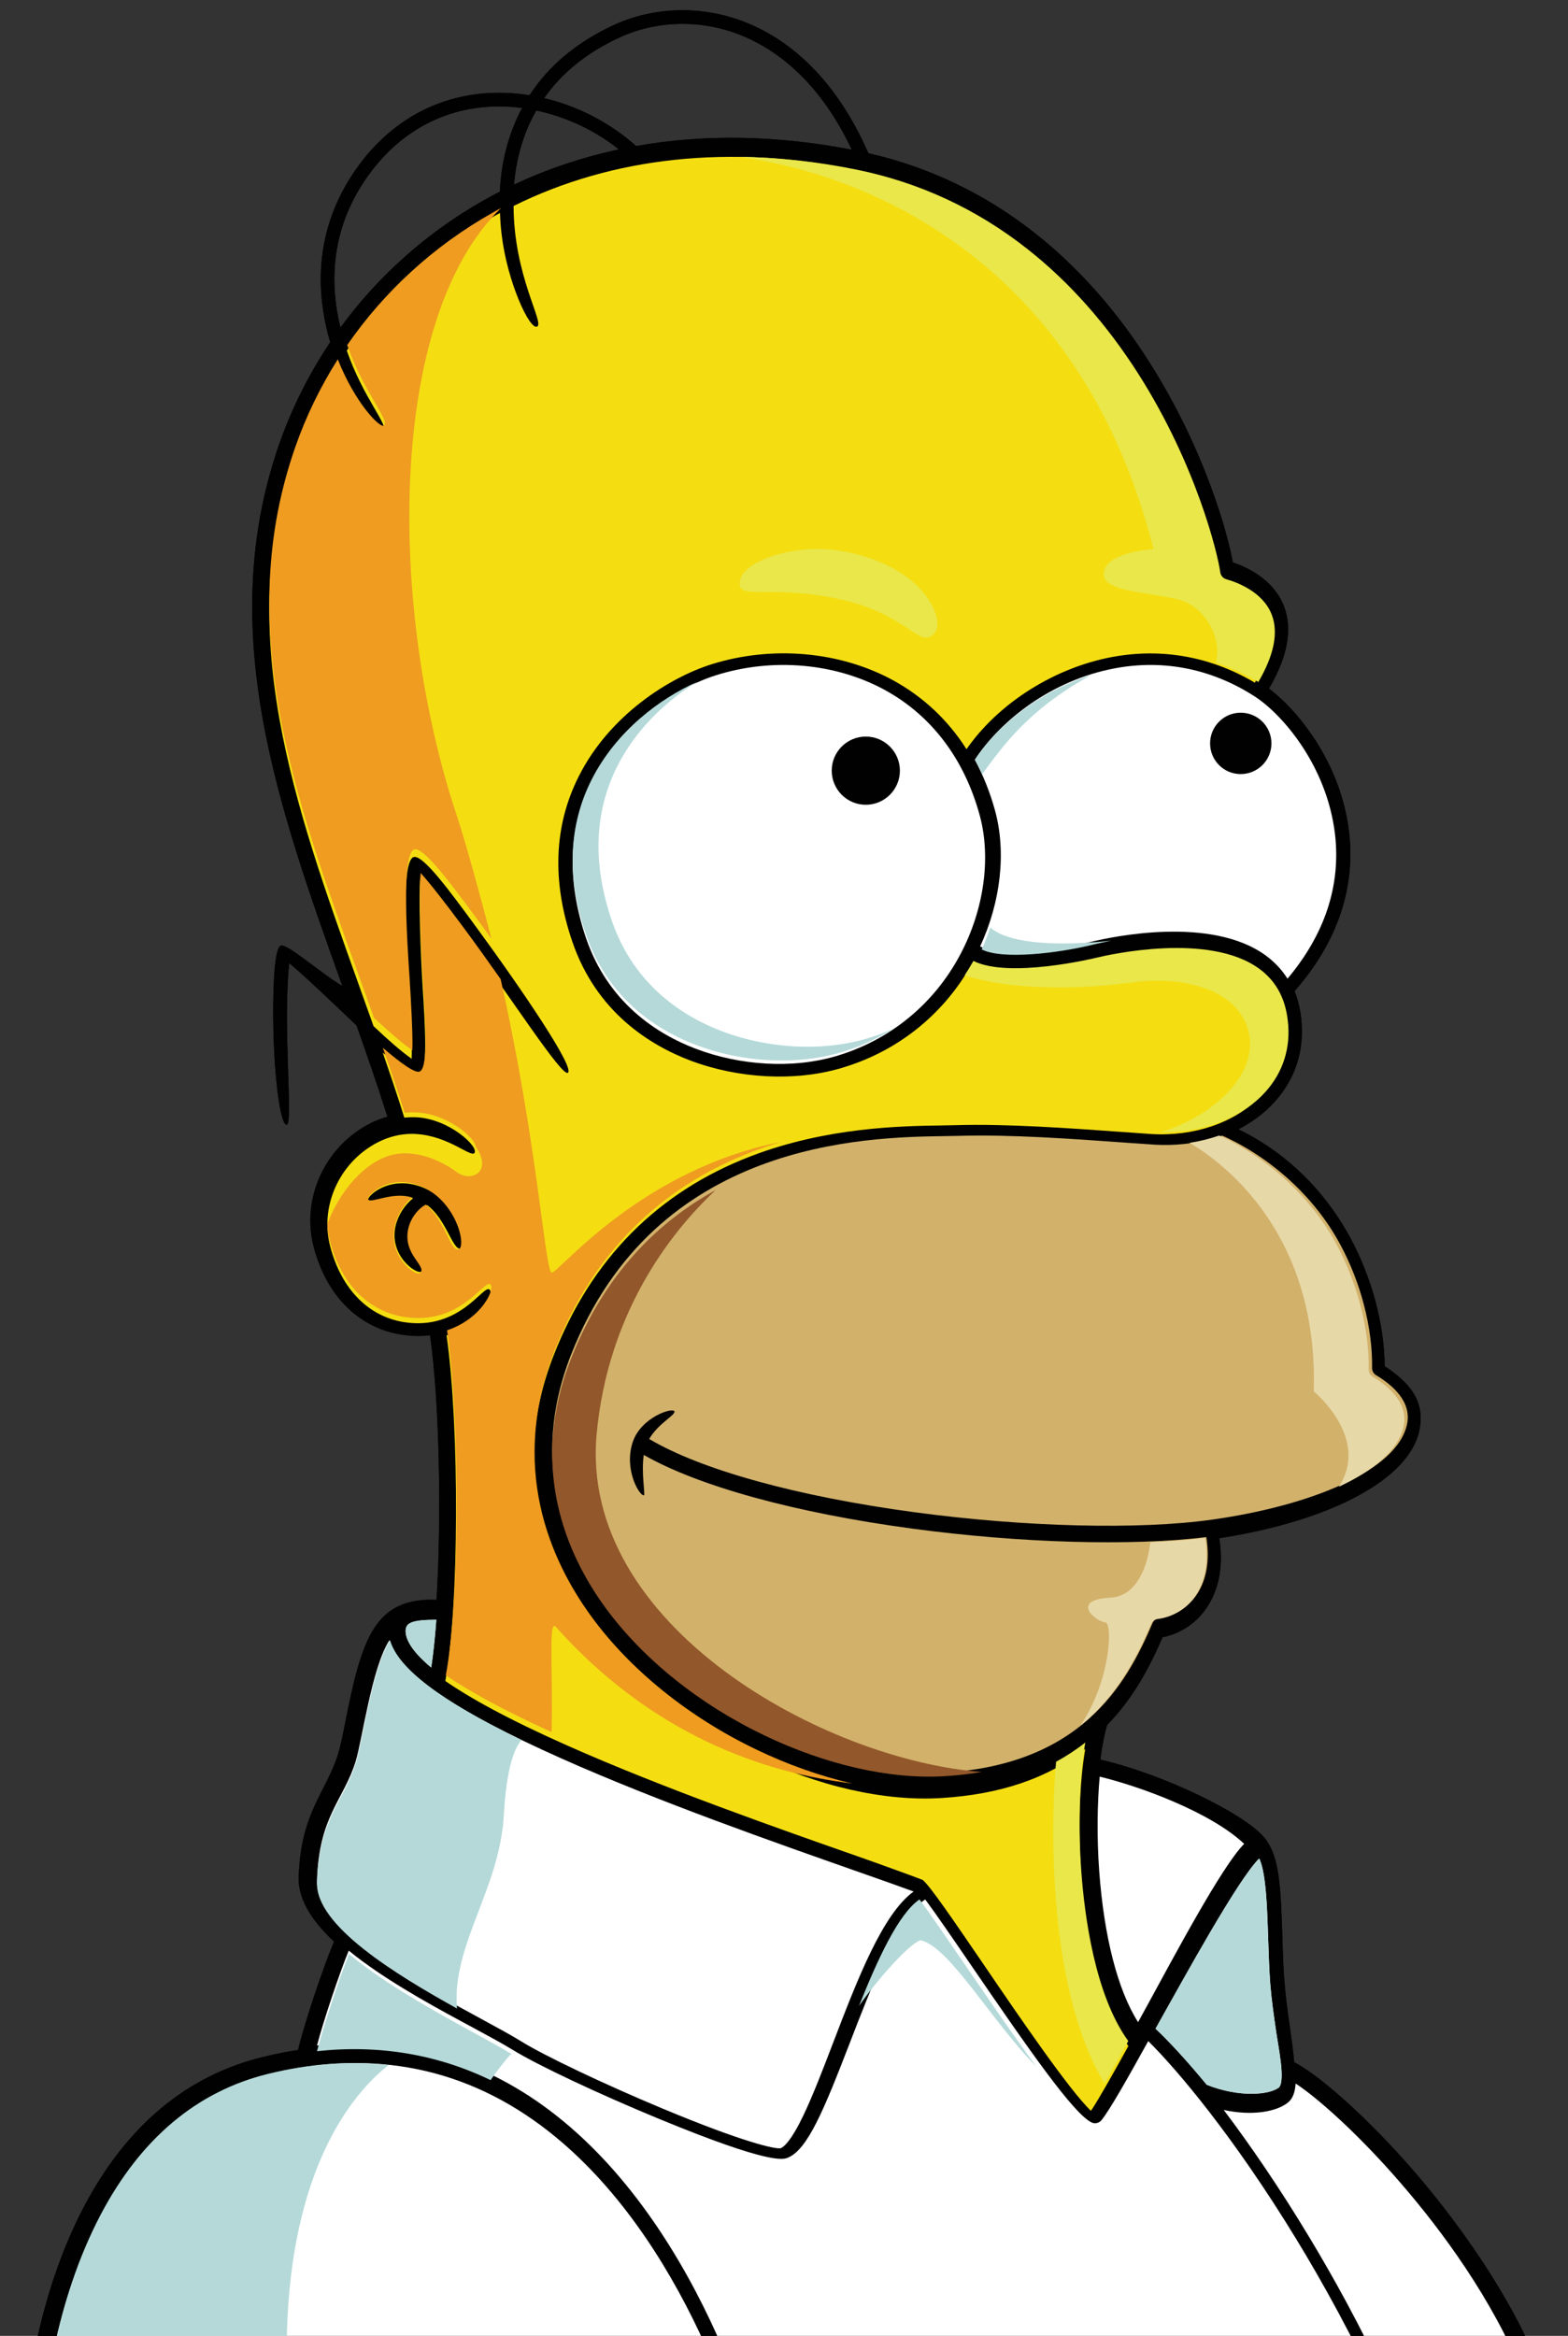 <?xml version="1.0" encoding="UTF-8"?>
<svg width="460px" height="685px" viewBox="0 0 460 685" version="1.1" xmlns="http://www.w3.org/2000/svg" xmlns:xlink="http://www.w3.org/1999/xlink">
    <rect x="0" y="0" width="460" height="685" fill="#333333" stroke="none"/>
    <!-- Generator: Sketch 44.1 (41455) - http://www.bohemiancoding.com/sketch -->
    <title>homer_top-right</title>
    <desc>Created with Sketch.</desc>
    <defs></defs>
    <g id="Page-1" stroke="none" stroke-width="1" fill="none" fill-rule="evenodd">
        <g id="homer_top-right" fill-rule="nonzero">
            <g id="Homer_Simpson" transform="translate(5, 3)">
                <path d="M519.154,1065.516 C522.392,1060.37 525.369,1055.096 528.147,1049.744 C538.167,1030.366 545.19,1009.921 549.067,988.981 C552.529,970.239 552.798,951.597 551.726,939.922 C556.642,936.462 557.293,934.646 557.625,933.738 C558.838,930.239 556.91,920.236 554.675,912.056 C552.136,902.865 547.284,888.292 538.25,870.945 C525.028,845.523 507.68,823.099 486.693,804.302 C482.977,800.969 479.102,797.732 475.147,794.643 C466.26,770.372 448.779,723.326 438.397,700.695 C441.889,698.726 447.785,694.615 446.013,690.067 C438.463,670.946 422.926,648.325 407.539,631.072 C393.667,615.525 380.847,604.82 374.685,601.725 C374.447,598.948 374.004,595.659 373.464,591.759 C372.832,587.318 372.187,582.709 371.816,578.177 C371.514,574.376 371.35,569.974 371.22,565.295 C370.716,549.289 370.259,541.186 365.958,535.898 C360.383,529.027 336.641,517.305 317.789,512.976 C318.34,508.707 319.041,505.174 319.833,502.663 C327.729,494.563 332.473,485.286 336.067,476.976 C341.232,475.918 345.722,473.017 348.779,468.654 C352.335,463.607 354.066,456.755 352.679,447.941 C385.541,442.858 408.495,430.575 411.391,416.342 C412.796,409.463 410.533,403.68 401.222,397.606 C401.117,385.325 397.478,371.699 391.158,359.986 C383.514,345.867 372.195,334.91 358.256,328.103 C361.862,326.239 365.108,323.917 367.83,321.187 C374.375,314.604 377.499,306.29 376.856,297.105 C376.626,293.603 375.912,290.428 374.768,287.576 C381.11,280.373 385.658,272.69 388.327,264.693 C390.914,256.919 391.731,248.835 390.734,240.682 C388.341,220.883 376.056,205.527 367.263,198.891 C373.087,189.024 374.084,181.032 371.68,174.781 C368.706,167.007 361.045,163.378 356.667,161.891 C355.105,153.168 348.358,128.731 332.401,103.545 C322.86,88.415 311.594,75.661 298.965,65.634 C284.314,53.996 267.75,46.017 249.74,41.915 C239.23,17.799 224.3,7.672 213.493,3.456 C201.042,-1.419 187.095,-1.128 175.214,4.276 C164.369,9.261 156.03,16.174 150.352,24.922 C146.035,24.236 141.681,24.036 137.466,24.346 C122.973,25.429 110.389,32.342 101.111,44.343 C95.788,51.236 92.21,58.777 90.421,66.761 C88.867,73.74 88.674,81.082 89.892,88.615 C90.38,91.679 91.05,94.608 91.869,97.338 C85.616,106.676 80.523,116.808 76.792,127.558 C72.275,140.644 69.772,153.849 69.143,167.959 C68.573,180.522 69.545,193.503 72.046,207.664 C76.712,233.844 86.223,260.363 95.412,285.99 C95.813,287.086 96.24,288.224 96.625,289.334 C89.471,282.568 78.864,273.072 77.205,274.371 C75.28,275.891 75.103,288.578 75.161,295.732 C75.28,311.415 77.153,327.098 79.152,326.74 C81.021,326.411 77.917,297.7 79.853,279.407 C82.606,281.444 93.692,292.03 99.582,297.611 C102.729,306.492 105.853,315.481 108.68,324.459 C106.099,325.174 103.568,326.284 101.186,327.784 C89.407,335.12 83.58,349.403 87.009,362.494 C88.97,370.024 92.451,376.156 97.284,380.702 C101.604,384.741 106.946,387.352 112.674,388.251 C115.787,388.736 118.609,388.755 121.154,388.434 C123.918,407.912 124.566,441.488 123.062,466.11 C104.864,465.423 101.156,477.551 96.381,501.523 C95.6,505.554 94.888,509.031 94.193,511.304 C90.643,522.604 83.204,528.434 82.619,547.431 C82.453,553.342 85.885,559.54 93.041,566.253 C89.978,573.271 84.132,590.787 82.426,598.126 C79.014,598.652 75.546,599.338 72.062,600.199 C49.771,605.645 32.182,620.342 19.736,643.86 C5.9,670.046 1.806,700.697 0.823,721.782 C-0.332,745.739 2.122,769.666 7.03,782.725 C8.968,787.916 20.744,792.121 26.322,792.802 C29.518,805.536 33.888,821.812 39.006,840.05 C32.943,848.981 26.959,862.449 21.176,880.048 C16.172,895.29 11.502,913.108 7.711,931.653 C4.243,948.546 1.718,964.857 0.621,977.639 C-1.243,998.884 1.582,1001.505 2.643,1002.48 C5.174,1004.852 9.841,1007.125 16.59,1009.309 C22.561,1036.387 36.818,1065.109 58.988,1094.703 C80.767,1123.771 104.731,1146.469 121.256,1160.616 C125.854,1214.729 128.155,1265.405 128.155,1312.213 C128.155,1346.97 528.903,1132.807 519.154,1065.516 Z M176.898,7.924 C187.773,2.969 200.596,2.689 212.042,7.191 C221.73,10.994 235.021,19.92 244.877,40.89 C222.793,36.621 201.474,36.284 181.614,39.819 C176.042,34.836 169.356,30.791 162.181,28.081 C159.708,27.145 157.171,26.37 154.62,25.772 C159.877,18.286 167.318,12.304 176.898,7.924 M152.321,29.393 C161.048,31.231 169.539,35.182 176.574,40.813 C165.836,43.111 155.512,46.549 145.786,51.15 C146.182,46.521 147.09,41.884 148.68,37.383 C149.663,34.581 150.89,31.901 152.321,29.393 M93.841,87.989 C91.413,72.763 94.938,58.896 104.266,46.801 C112.854,35.727 124.427,29.341 137.779,28.344 C141.194,28.084 144.683,28.203 148.145,28.668 C146.899,31.018 145.813,33.474 144.91,36.057 C143.002,41.436 141.905,47.177 141.637,53.188 C139.911,54.073 138.253,54.973 136.588,55.923 C120.041,65.324 105.861,78.026 94.874,93.055 C94.464,91.427 94.135,89.719 93.841,87.989" id="Shape" fill="#010101"></path>
                <path d="M138.549,375.115 C136.64,373.909 129.783,387.263 113.553,384.72 C103.02,383.057 95.117,374.966 91.863,362.483 C88.952,351.414 93.899,339.328 103.884,333.092 C108.184,330.408 112.753,329.254 117.252,329.559 C126.65,330.2 133.07,336.411 134.166,335.146 C135.624,333.436 126.949,325.145 117.169,324.646 C115.988,324.593 114.795,324.635 113.611,324.74 C111.629,318.357 109.465,312.005 107.279,305.658 C112.482,310.161 116.804,313.331 118.091,312.587 C120.526,311.24 119.762,298.397 118.979,286.202 C118.415,277.069 117.737,259.379 118.312,254.307 C121.201,257.56 125.612,263.277 130.566,270.018 C144.922,289.532 159.78,312.762 161.587,311.589 C163.723,310.244 148.678,287.921 134.152,268.11 C127.109,258.53 119.126,247.622 116.392,248.324 C112.388,249.383 114.377,276.933 114.992,286.457 C115.349,292.194 115.988,303.729 115.769,307.488 C112.731,305.37 108.724,301.832 104.581,297.917 C103.092,293.738 101.606,289.571 100.137,285.459 C90.587,258.799 81.566,233.62 76.966,207.797 C74.528,193.975 73.61,181.326 74.149,169.112 C74.753,155.462 77.182,142.66 81.538,130.008 C84.698,120.839 88.904,112.116 94.005,104.008 C99.022,116.804 106.311,124.388 107.478,123.495 C109.338,122.053 101.548,113.729 96.752,99.816 C107.625,83.956 122.056,70.619 139.092,60.906 C139.941,60.401 140.802,59.927 141.687,59.461 C141.746,61.544 141.903,63.645 142.161,65.778 C143.771,79.505 150.36,93.896 152.582,92.77 C154.779,91.672 145.722,77.906 145.67,57.401 C174.726,42.972 209.198,39.298 245.922,46.776 C264.289,50.541 281.103,58.416 295.927,70.211 C308.106,79.919 318.998,92.279 328.271,106.975 C345.068,133.61 351.289,159.535 352.045,165.008 C352.161,165.968 352.853,166.761 353.774,167.03 C356.918,167.914 364.492,170.734 367.068,177.452 C369.049,182.662 367.729,189.295 363.133,197.203 C349.667,189.217 334.578,186.73 319.358,190.052 C303.011,193.626 287.55,203.744 278.54,216.703 C273.125,208.177 265.844,201.331 256.991,196.487 C241.384,187.975 221.457,186.236 203.73,191.804 C191.454,195.678 173.882,206.599 164.797,224.644 C157.475,239.143 156.841,255.491 162.937,273.248 C169.994,293.78 185.599,303.473 197.478,307.987 C211.484,313.275 227.838,314.185 241.237,310.375 C257.924,305.636 271.697,294.745 280.112,279.672 C290.428,284.871 315.151,278.951 316.25,278.688 C319.551,277.887 348.823,271.196 363.49,281.971 C368.679,285.772 371.429,291.207 371.933,298.574 C372.464,306.332 369.83,313.375 364.306,318.918 C356.945,326.34 345.135,330.325 332.721,329.554 L323.002,328.866 C309.193,327.879 290.287,326.501 275.25,326.959 L271.246,327.039 C259.488,327.208 237.593,327.527 215.363,336.025 C187.976,346.52 168.469,366.171 157.422,394.464 C144.048,428.652 155.892,455.977 168.192,472.86 C179.547,488.479 196.568,502.298 216.13,511.759 C234.953,520.859 254.506,525.309 271.185,524.272 C288.508,523.205 302.375,518.474 313.386,509.887 C311.712,519.198 311.194,533.65 312.223,547.616 C313.178,560.401 316.2,583.551 326.032,597.001 C321.491,605.211 317.503,612.309 315.054,616 C308.795,610.094 293.777,588.079 283.521,573.011 C273.717,558.66 268.074,550.441 265.764,548.345 C265.498,548.123 250.411,542.68 246.96,541.488 C224.183,533.505 189.744,521.455 161.509,508.917 C144.123,501.2 132.865,494.951 125.643,489.946 C129.702,468.429 129.832,415.251 126.016,388.624 C136.208,385.233 140.224,376.189 138.549,375.115" id="Shape" fill="#F4DE12"></path>
                <path d="M118.721,345.099 C109.154,341.455 102.426,347.962 103.039,348.923 C103.832,350.214 110.212,346.628 116.196,348.365 C113.743,350.345 111.795,353.294 111.054,356.472 C108.983,365.346 117.468,371.022 118.681,369.846 C120.769,367.81 113.373,364.646 115.084,357.287 C115.846,354.019 118.21,351.486 120.315,350.409 C125.908,354.483 127.808,363.76 130.147,363.146 C132.725,362.48 129.611,349.245 118.721,345.099" id="Shape" fill="#010101"></path>
                <path d="M372.936,613.492 C374.263,612.36 374.915,610.58 375.096,608 C381.483,612.161 392.851,622.33 404.239,635.267 C415.364,647.873 430.225,667.127 440,689.138 C430.214,688.841 410.196,693.173 401.987,696 C394.137,679.146 386.048,664.553 379.034,652.955 C370.47,638.717 361.811,626.092 354,615.749 C362.447,617.579 369.637,616.251 372.936,613.492" id="Shape" fill="#FFFFFF"></path>
                <path d="M366.082,549.17 C366.67,553.942 366.854,560.048 367.05,565.929 C367.207,570.621 367.356,575.026 367.658,578.895 C368.033,583.535 368.742,588.373 369.358,592.647 C370.094,597.745 372.071,606.884 370.251,609.107 C367.552,611.302 358.726,612.203 349.031,608.373 C343.232,601.34 338.083,595.76 334,591.913 C334.543,590.936 335.103,589.926 335.677,588.91 C342.109,577.507 358.101,548.223 364.41,542 C364.858,542.895 365.561,544.858 366.082,549.17" id="Shape" fill="#FFFFFF"></path>
                <path d="M360,537.713 C353.469,544.231 339.327,570.903 331.21,585.75 C330.415,587.163 329.635,588.601 328.875,590 C322.897,580.573 318.883,564.999 317.461,545.57 C316.745,535.5 316.916,525.871 317.611,518 C329.374,520.835 350.125,528.391 360,537.713" id="Shape" fill="#FFFFFF"></path>
                <path d="M388.024,361.656 C394.237,373.055 397.684,386.365 397.523,398.169 C397.498,399.022 397.961,399.828 398.705,400.278 C403.594,403.21 409.147,408.069 407.793,414.595 C404.982,428.308 379.379,438.586 350.538,442.641 C329.065,445.65 295.629,444.822 263.252,440.457 C228.889,435.836 200.653,428.02 185.451,418.979 C188.135,414.372 193.279,411.939 192.847,410.877 C192.339,409.654 182.956,412.594 180.564,420.05 C177.983,428.169 182.745,435.902 183.925,435.488 C184.344,435.333 183.078,428.937 183.861,423.65 C199.837,432.81 228.298,440.656 262.611,445.266 C294.238,449.526 326.981,450.448 348.896,447.748 C349.994,454.614 348.962,460.533 345.862,464.947 C343.334,468.553 339.46,470.888 335.045,471.471 C334.193,471.581 333.461,472.142 333.131,472.92 C329.276,481.994 324.051,492.416 314.627,500.88 C303.909,510.498 289.898,515.741 271.794,516.862 C255.882,517.842 237.142,513.585 219.01,504.872 C200.095,495.781 183.672,482.569 172.744,467.661 C161.139,451.815 149.969,426.215 162.543,394.232 C187.272,331.413 248.991,330.505 272.246,330.163 L276.339,330.091 C291.139,329.635 309.981,330.991 323.718,331.982 L333.514,332.661 C340.534,333.089 347.392,332.139 353.563,330.016 C367.658,336.341 380.498,347.787 388.024,361.656" id="Shape" fill="#D2B16B"></path>
                <path d="M386.625,241.46 C387.536,249.019 386.787,256.528 384.394,263.722 C382.051,270.761 378.125,277.559 372.707,284 C371.062,281.38 368.947,279.133 366.383,277.238 C350.29,265.421 320.964,271.762 315.237,273.162 C304.99,275.658 288.547,277.589 282.532,274.535 C288.605,261.484 290.255,246.819 286.893,234.632 C285.43,229.319 283.446,224.372 281,219.826 C287.622,209.534 301.678,197.393 320.316,193.337 C335.249,190.075 350.047,192.811 363.101,201.239 C371.219,206.474 384.215,221.533 386.625,241.46" id="Shape" fill="#FFFFFF"></path>
                <path d="M282.434,236.155 C285.788,248.529 283.684,263.696 276.8,276.743 C269.005,291.537 255.914,302.195 239.94,306.807 C227.417,310.412 212.079,309.531 198.911,304.469 C187.894,300.245 173.399,291.176 166.873,271.958 C161.214,255.133 161.751,239.709 168.519,226.103 C177.014,209.055 193.434,198.729 204.917,195.061 C221.568,189.764 240.221,191.412 254.812,199.464 C268.404,206.987 277.957,219.671 282.434,236.155" id="Shape" fill="#FFFFFF"></path>
                <path d="M123,472 C122.603,477.334 122.101,482.085 121.505,486 C115.49,480.97 114,477.519 114,475.342 C114,473.01 115.49,472 123,472" id="Shape" fill="#FFFFFF"></path>
                <path d="M88.004,548.476 C88.576,529.539 95.776,524.976 99.327,513.567 C101.245,507.416 104.07,485.945 109.247,478 C112.01,487.538 128.325,498.694 159.835,512.726 C188.203,525.365 222.723,537.451 245.544,545.476 C252.517,547.924 258.55,550.045 262.964,551.663 C262.986,551.677 263,551.691 263,551.713 C253.893,558.306 246.503,577.537 239.356,596.18 C236.343,604.071 233.455,611.533 230.73,617.248 C227.181,624.69 225.047,626.539 224.044,626.969 C222.436,627.286 213.16,625.262 189.275,615.3 C172.239,608.182 154.847,599.927 147.951,595.658 C145.032,593.848 140.964,591.641 136.257,589.084 C118.058,579.214 87.595,562.714 88.004,548.476" id="Shape" fill="#FFFFFF"></path>
                <path d="M97.306,569.021 C98.573,570.034 99.887,571.083 101.309,572.126 C111.483,579.616 123.949,586.342 133.97,591.715 C138.628,594.236 142.645,596.408 145.455,598.145 C152.835,602.677 170.469,610.981 188.36,618.366 C220.93,631.826 224.819,630.274 226.097,629.754 C231.952,627.413 236.792,615.499 244.232,596.275 C250.603,579.746 258.448,559.429 266.421,554 C269.75,558.485 274.834,565.903 280.104,573.612 C297.214,598.602 309.73,616.509 315.1,619.348 C316.12,619.909 317.417,619.644 318.141,618.739 C320.569,615.748 325.664,606.725 331.86,595.547 C340.332,603.936 356.859,623.423 375.288,653.624 C390.494,678.534 410.869,717.453 422.778,762.92 C403.894,755.132 389.338,752.177 388.897,753.718 C387.915,757.268 411.778,760.748 443.126,778.075 C457.316,785.896 470.5,795.149 482.57,805.727 C503.004,823.65 520.041,845.074 533.17,869.428 C542.665,887.02 547.813,901.919 550.485,911.343 C553.925,923.493 554.258,930.155 553.875,931.328 C553.559,932.208 550.435,937.288 519.165,950.627 C498.191,959.561 470.168,969.802 440.306,979.419 C408.058,989.773 376.242,998.616 348.246,1005.007 C317.204,1012.077 292.57,1015.773 274.992,1016 C270.155,998.643 263.355,974.691 255.892,948.405 C237.543,883.639 214.069,800.804 201.932,754.706 C208.389,752.207 221.482,744.222 221.482,735.033 C221.482,729.538 217.218,709.379 206.961,685.501 C198.135,664.91 182.447,636.372 157.988,617.217 C137.219,600.945 113.739,594.122 88,596.845 C89.885,589.615 94.52,575.825 97.306,569.021" id="Shape" fill="#FFFFFF"></path>
                <path d="M6.263,722.171 C7.265,701.596 11.242,671.738 24.726,646.34 C36.529,624.13 53.156,610.287 74.122,605.173 C104.566,597.744 132.045,603.38 155.764,621.881 C195.709,653.061 213.598,711.511 217,730.723 C206.87,724.575 192.196,721.352 173.211,721.12 C154.015,720.896 131.275,723.783 107.511,729.487 C69.073,738.716 24.47,756.73 10.583,776 C6.981,762.884 5.312,742.6 6.263,722.171" id="Shape" fill="#FFFFFF"></path>
                <path d="M204.996,249 C199.472,249 195,253.479 195,258.99 C195,264.515 199.472,269 204.996,269 C210.511,269 215,264.515 215,258.99 C214.997,253.482 210.508,249 204.996,249" id="Shape" fill="#010101"></path>
                <path d="M343.98,241 C339.01,241 335,245.025 335,250 C335,254.973 339.01,259 343.98,259 C348.946,259 353,254.973 353,250 C353,245.025 348.946,241 343.98,241" id="Shape" fill="#010101"></path>
                <path d="M142.813,529.23 C143.624,514.692 146.166,509.292 148,507.275 C124.316,495.774 111.825,486.281 109.428,478 C104.208,485.998 101.359,507.703 99.422,513.91 C95.841,525.427 88.581,530.034 88.004,549.159 C87.647,561.677 110.941,575.954 129.073,586 C127.476,567.309 141.59,551.104 142.813,529.23" id="Shape" fill="#B5D9D9"></path>
                <path d="M109,602.584 C97.718,601.289 85.914,602.147 73.605,605.172 C52.805,610.286 36.303,624.129 24.585,646.353 C11.205,671.737 7.26,701.594 6.258,722.169 C5.322,742.608 6.973,762.896 10.548,776 C21.637,760.534 52.361,745.864 83.783,735.918 C68.443,648.9 94.494,613.86 109,602.584" id="Shape" fill="#B5D9D9"></path>
                <path d="M145,599.294 C142.229,597.604 138.537,595.577 134.319,593.269 C124.217,587.749 111.662,580.862 101.412,573.181 C99.974,572.121 98.653,571.046 97.376,570 C94.569,576.972 89.919,591.117 88,598.511 C106.141,596.561 123.178,599.404 138.925,607 C141.065,603.958 143.425,600.839 145,599.294" id="Shape" fill="#B5D9D9"></path>
                <path d="M265.317,566.025 C273.851,568.349 286.048,589.891 299,603 C293.283,595.273 286.279,585.102 278.196,573.309 C273.027,565.726 268.033,558.423 264.753,554 C258.54,558.246 252.412,571.712 247,585.236 C254.614,574.504 263.592,565.543 265.317,566.025" id="Shape" fill="#B5D9D9"></path>
                <path d="M170.035,417.531 C173.281,382.47 191.213,358.843 204.939,346 C188.126,355.26 172.418,370.422 162.565,395.341 C149.942,427.301 161.156,452.893 172.797,468.711 C183.758,483.606 200.254,496.813 219.224,505.899 C237.41,514.601 256.217,518.841 272.178,517.862 C275.953,517.633 279.556,517.23 283,516.623 C237.263,513.255 164.826,473.883 170.035,417.531" id="Shape" fill="#92572A"></path>
                <path d="M406.796,415.131 C408.14,408.575 402.595,403.67 397.716,400.719 C396.973,400.274 396.51,399.454 396.535,398.604 C396.704,386.729 393.26,373.337 387.051,361.848 C379.522,347.886 366.721,336.356 352.64,330 C349.874,330.953 346.981,331.67 344,332.137 C353.778,337.909 381.864,358.583 380.409,405.026 C380.409,405.026 397.12,418.693 387.752,433 C398.206,428.142 405.388,422.076 406.796,415.131" id="Shape" fill="#E7D8A7"></path>
                <path d="M320.836,465.5 C308.726,466.144 316.366,472.46 319.288,472.789 C321.406,473.027 320.973,489.487 312,503 C312.701,502.436 313.366,501.849 314.067,501.243 C323.546,492.756 328.815,482.319 332.695,473.226 C333.036,472.432 333.776,471.882 334.628,471.774 C339.07,471.19 342.953,468.855 345.512,465.223 C348.632,460.825 349.672,454.896 348.579,448 C343.702,448.592 338.282,449.015 332.455,449.264 C331.818,455.356 328.921,465.049 320.836,465.5" id="Shape" fill="#E7D8A7"></path>
                <path d="M216.836,510.032 C197.151,500.595 180.019,486.795 168.603,471.196 C156.237,454.332 144.315,427.068 157.763,392.936 C168.881,364.689 188.505,345.065 216.073,334.601 C218.841,333.552 221.592,332.628 224.365,331.808 C182.747,340.047 159.1,370.073 156.881,370.19 C154.918,370.298 152.707,332.118 141.87,284.131 C138.295,279.06 134.519,273.748 130.749,268.679 C125.765,261.95 121.327,256.25 118.42,253 C117.841,258.066 118.529,275.719 119.1,284.857 C119.874,297.004 120.648,309.826 118.195,311.191 C116.9,311.924 112.562,308.76 107.319,304.273 C109.516,310.576 111.696,316.946 113.698,323.318 C114.881,323.199 116.081,323.172 117.27,323.224 C126.331,323.667 134.458,330.748 134.519,333.192 C139.749,340.755 133.108,343.947 128.767,340.575 C125.651,338.192 116.045,332.619 107.252,336.622 C98.646,340.542 93.342,349.86 91,355.886 C91.086,357.619 91.345,359.311 91.802,361.002 C95.062,373.456 103.031,381.542 113.626,383.198 C129.956,385.736 136.858,372.404 138.78,373.608 C140.461,374.68 136.421,383.715 126.158,387.103 C130.006,413.692 129.881,466.787 125.791,488.273 C132.334,492.761 142.171,498.272 156.828,504.941 C157.27,486.38 155.817,471.581 158.084,474.109 C186.659,506.037 219.504,516.958 245,520 C235.734,517.882 226.2,514.53 216.836,510.032 M129.469,363.394 C127.188,364.022 125.339,354.458 119.877,350.256 C117.819,351.366 115.508,353.993 114.764,357.351 C113.099,364.941 120.311,368.21 118.273,370.306 C117.103,371.51 108.817,365.675 110.841,356.509 C111.557,353.232 113.453,350.175 115.85,348.146 C110.017,346.355 103.789,350.056 102.992,348.73 C102.408,347.734 108.973,341.018 118.312,344.786 C128.967,349.054 131.989,362.707 129.469,363.394" id="Shape" fill="#EF9C20"></path>
                <path d="M96.857,98.194 C101.674,112.05 109.492,120.333 107.629,121.78 C106.459,122.661 99.134,115.104 94.094,102.375 C88.97,110.443 84.745,119.116 81.57,128.255 C77.189,140.86 74.756,153.603 74.15,167.201 C73.608,179.359 74.528,191.947 76.977,205.725 C81.598,231.448 90.66,256.522 100.257,283.063 C101.73,287.163 103.226,291.302 104.716,295.482 C108.885,299.356 112.9,302.899 115.963,305 C116.18,301.256 115.541,289.75 115.174,284.062 C114.557,274.569 112.566,247.12 116.58,246.088 C119.335,245.384 127.344,256.238 134.422,265.783 C136.004,267.923 137.602,270.093 139.178,272.275 C136.054,260.344 131.756,244.431 128.951,235.998 C108.949,175.924 108.36,90.612 142,58 C141.108,58.469 140.24,58.942 139.39,59.444 C122.271,69.114 107.768,82.406 96.857,98.194" id="Shape" fill="#EF9C20"></path>
                <path d="M365.261,318.226 C370.803,312.646 373.467,305.569 372.933,297.785 C372.426,290.374 369.659,284.921 364.44,281.102 C349.685,270.269 320.243,276.998 316.922,277.789 C315.82,278.068 290.949,284.016 280.572,278.792 C279.762,280.249 278.896,281.648 278,283.01 C283.614,284.907 299.937,288.705 327.889,285.008 C340.382,283.342 357.206,286.175 361.061,298.69 C364.98,311.406 351.263,324.336 335.502,328.989 C347.266,329.234 358.272,325.289 365.261,318.226" id="Shape" fill="#E9E74A"></path>
                <path d="M319.043,608 C321.071,604.476 323.461,600.182 326,595.535 C316.193,582.02 313.174,558.762 312.23,545.902 C311.203,531.868 311.717,517.367 313.389,508 C310.712,510.106 307.856,511.976 304.823,513.633 C303.661,525.987 301.147,578.44 319.043,608" id="Shape" fill="#E9E74A"></path>
                <path d="M333.403,158.042 C333.403,158.042 318.446,158.848 318.819,165.592 C319.089,170.339 330.588,170.557 340.013,172.629 C348.817,174.545 353.598,184.443 351.685,191.339 C355.957,192.741 360.13,194.624 364.152,197 C368.772,189.104 370.099,182.477 368.094,177.268 C365.518,170.56 357.904,167.741 354.744,166.863 C353.818,166.589 353.117,165.794 352.992,164.839 C352.246,159.358 345.993,133.486 329.108,106.88 C319.787,92.202 308.847,79.85 296.585,70.16 C281.695,58.379 264.788,50.508 246.326,46.753 C234.623,44.387 223.146,43.13 212,43 C255.266,49.079 313.306,78.158 333.403,158.042" id="Shape" fill="#E9E74A"></path>
                <path d="M240.152,172.447 C261.888,176.83 264.921,188.201 269.362,182.373 C272.126,178.754 266.435,162.955 241.943,158.605 C228.205,156.177 213.312,161.474 212.125,167.104 C210.831,173.416 219.566,168.325 240.152,172.447" id="Shape" fill="#E9E74A"></path>
                <path d="M123,472 C122.603,477.334 122.101,482.085 121.505,486 C115.49,480.97 114,477.519 114,475.342 C114,473.01 115.49,472 123,472" id="Shape" fill="#B5D9D9"></path>
                <path d="M366.082,549.17 C366.67,553.942 366.854,560.048 367.05,565.929 C367.207,570.621 367.356,575.026 367.658,578.895 C368.033,583.535 368.742,588.373 369.358,592.647 C370.094,597.745 372.071,606.884 370.251,609.107 C367.552,611.302 358.726,612.203 349.031,608.373 C343.232,601.34 338.083,595.76 334,591.913 C334.543,590.936 335.103,589.926 335.677,588.91 C342.109,577.507 358.101,548.223 364.41,542 C364.858,542.895 365.561,544.858 366.082,549.17" id="Shape" fill="#B5D9D9"></path>
                <path d="M206.964,299.481 C195.811,295.266 181.135,286.24 174.537,267.13 C168.763,250.401 169.312,235.059 176.178,221.526 C181.765,210.555 190.69,202.388 199.438,197 C188.62,201.846 175.818,211.35 168.595,225.558 C161.741,239.077 161.183,254.425 166.927,271.154 C173.541,290.269 188.223,299.303 199.388,303.513 C212.725,308.535 228.266,309.396 240.951,305.82 C246.709,304.191 252.085,301.788 257,298.725 C254.283,299.931 251.46,300.949 248.542,301.768 C235.851,305.364 220.296,304.494 206.964,299.481" id="Shape" fill="#B5D9D9"></path>
                <path d="M315,195 C299.038,200.03 287.011,210.624 281,219.734 C281.759,221.124 282.485,222.541 283.155,224 C289.286,215.736 296.365,205.33 315,195" id="Shape" fill="#B5D9D9"></path>
                <path d="M283,275.414 C289.007,278.513 305.428,276.539 315.66,274.022 C316.719,273.761 318.577,273.337 321,272.868 C298.492,275.206 288.847,272.046 285.542,269 C284.797,271.167 283.954,273.311 283,275.414" id="Shape" fill="#B5D9D9"></path>
                <path d="M551.726,940.279 C556.642,936.817 557.293,935 557.625,934.092 C558.838,930.592 556.91,920.586 554.675,912.402 C552.136,903.207 547.284,888.629 538.25,871.276 C525.028,845.844 507.68,823.411 486.693,804.607 C482.977,801.272 479.102,798.035 475.147,794.944 C466.26,770.665 448.779,723.601 438.397,700.961 C441.889,698.991 447.785,694.879 446.013,690.329 C438.463,671.2 422.926,648.571 407.539,631.312 C393.667,615.759 380.847,605.049 374.685,601.953 C374.447,599.175 374.004,595.885 373.464,591.983 C372.832,587.541 372.187,582.93 371.816,578.396 C371.514,574.594 371.35,570.19 371.22,565.51 C370.716,549.497 370.259,541.391 365.958,536.101 C360.383,529.228 336.641,517.502 317.789,513.17 C318.34,508.9 319.041,505.366 319.833,502.854 C327.729,494.751 332.473,485.47 336.067,477.156 C341.232,476.099 345.722,473.196 348.779,468.832 C352.335,463.783 354.066,456.928 352.679,448.111 C385.541,443.026 408.495,430.738 411.391,416.5 C412.796,409.618 410.533,403.833 401.222,397.757 C401.117,385.471 397.478,371.84 391.158,360.123 C383.514,345.999 372.195,335.037 358.256,328.227 C361.862,326.363 365.108,324.04 367.83,321.309 C374.375,314.723 377.499,306.407 376.856,297.218 C376.626,293.714 375.912,290.538 374.768,287.685 C381.11,280.479 385.658,272.794 388.327,264.793 C390.914,257.016 391.731,248.93 390.734,240.774 C388.341,220.967 376.056,205.604 367.263,198.966 C373.087,189.096 374.084,181.1 371.68,174.847 C368.706,167.07 361.045,163.44 356.667,161.953 C355.105,153.226 348.358,128.78 332.401,103.584 C322.86,88.449 311.594,75.69 298.965,65.659 C284.314,54.016 267.75,46.035 249.74,41.931 C239.23,17.806 224.3,7.675 213.493,3.457 C201.042,-1.42 187.095,-1.129 175.214,4.277 C164.369,9.265 156.03,16.18 150.352,24.932 C146.035,24.245 141.681,24.045 137.466,24.356 C122.973,25.439 110.389,32.354 101.111,44.359 C95.788,51.255 92.21,58.799 90.421,66.786 C88.867,73.768 88.674,81.113 89.892,88.648 C90.38,91.714 91.05,94.644 91.869,97.375 C85.616,106.716 80.523,116.852 76.792,127.606 C72.275,140.697 69.772,153.907 69.143,168.023 C68.573,180.591 69.545,193.577 72.046,207.743 C76.712,233.933 86.223,260.462 95.412,286.098 C89.471,282.675 78.864,273.176 77.205,274.475 C75.28,275.995 75.103,288.688 75.161,295.844 C75.28,311.533 77.153,327.222 79.152,326.864 C81.021,326.535 77.917,297.813 79.853,279.513 C82.606,281.551 93.692,292.141 99.582,297.724 C102.729,306.609 105.853,315.601 108.68,324.582 C106.099,325.297 103.568,326.408 101.186,327.909 C89.407,335.248 83.58,349.535 87.009,362.632 C88.97,370.165 92.451,376.299 97.284,380.846 C101.604,384.887 106.946,387.499 112.674,388.399 C115.787,388.883 118.609,388.903 121.154,388.581 C123.918,408.067 124.566,441.655 123.062,466.286 C104.864,465.6 101.156,477.733 96.381,501.713 C95.6,505.745 94.888,509.224 94.193,511.498 C90.643,522.802 83.204,528.635 82.619,547.639 C82.453,553.552 85.885,559.752 93.041,566.468 C89.978,573.489 84.132,591.011 82.426,598.353 C79.014,598.879 75.546,599.566 72.062,600.427 C49.771,605.875 32.182,620.578 19.736,644.104 C5.9,670.3 1.806,700.963 0.823,722.055 C-0.332,746.022 2.122,769.958 7.03,783.022 C8.968,788.215 20.744,792.421 26.322,793.103 C29.518,805.842 33.888,822.124 39.006,840.369 C32.943,849.303 26.959,862.776 21.176,880.382 C16.172,895.63 11.502,913.454 7.711,932.007 C4.243,948.906 1.718,965.223 0.621,978.01 C-1.243,999.263 1.582,1001.885 2.643,1002.86 C5.174,1005.233 9.841,1007.507 16.59,1009.692 C22.561,1036.78 552.798,951.958 551.726,940.279 Z M176.898,7.927 C187.773,2.97 200.596,2.69 212.042,7.193 C221.73,10.999 235.021,19.927 244.877,40.906 C222.793,36.635 201.474,36.297 181.614,39.834 C176.042,34.849 169.356,30.803 162.181,28.092 C159.708,27.156 157.171,26.38 154.62,25.782 C159.877,18.293 167.318,12.309 176.898,7.927 M152.321,29.404 C161.048,31.243 169.539,35.195 176.574,40.828 C165.836,43.127 155.512,46.567 145.786,51.169 C146.182,46.539 147.09,41.9 148.68,37.397 C149.663,34.594 150.89,31.913 152.321,29.404 M93.841,88.022 C91.413,72.79 94.938,58.918 104.266,46.819 C112.854,35.741 124.427,29.352 137.779,28.355 C141.194,28.094 144.683,28.213 148.145,28.679 C146.899,31.03 145.813,33.487 144.91,36.07 C143.002,41.451 141.905,47.195 141.637,53.208 C139.911,54.094 138.253,54.994 136.588,55.944 C120.041,65.349 105.861,78.055 94.874,93.09 C94.464,91.462 94.135,89.753 93.841,88.022" id="Shape" fill="#010101"></path>
                <path d="M138.549,375.115 C136.64,373.909 129.783,387.263 113.553,384.72 C103.02,383.057 95.117,374.966 91.863,362.483 C88.952,351.414 93.899,339.328 103.884,333.092 C108.184,330.408 112.753,329.254 117.252,329.559 C126.65,330.2 133.07,336.411 134.166,335.146 C135.624,333.436 126.949,325.145 117.169,324.646 C115.988,324.593 114.795,324.635 113.611,324.74 C111.629,318.357 109.465,312.005 107.279,305.658 C112.482,310.161 116.804,313.331 118.091,312.587 C120.526,311.24 119.762,298.397 118.979,286.202 C118.415,277.069 117.737,259.379 118.312,254.307 C121.201,257.56 125.612,263.277 130.566,270.018 C144.922,289.532 159.78,312.762 161.587,311.589 C163.723,310.244 148.678,287.921 134.152,268.11 C127.109,258.53 119.126,247.622 116.392,248.324 C112.388,249.383 114.377,276.933 114.992,286.457 C115.349,292.194 115.988,303.729 115.769,307.488 C112.731,305.37 108.724,301.832 104.581,297.917 C103.092,293.738 101.606,289.571 100.137,285.459 C90.587,258.799 81.566,233.62 76.966,207.797 C74.528,193.975 73.61,181.326 74.149,169.112 C74.753,155.462 77.182,142.66 81.538,130.008 C84.698,120.839 88.904,112.116 94.005,104.008 C99.022,116.804 106.311,124.388 107.478,123.495 C109.338,122.053 101.548,113.729 96.752,99.816 C107.625,83.956 122.056,70.619 139.092,60.906 C139.941,60.401 140.802,59.927 141.687,59.461 C141.746,61.544 141.903,63.645 142.161,65.778 C143.771,79.505 150.36,93.896 152.582,92.77 C154.779,91.672 145.722,77.906 145.67,57.401 C174.726,42.972 209.198,39.298 245.922,46.776 C264.289,50.541 281.103,58.416 295.927,70.211 C308.106,79.919 318.998,92.279 328.271,106.975 C345.068,133.61 351.289,159.535 352.045,165.008 C352.161,165.968 352.853,166.761 353.774,167.03 C356.918,167.914 364.492,170.734 367.068,177.452 C369.049,182.662 367.729,189.295 363.133,197.203 C349.667,189.217 334.578,186.73 319.358,190.052 C303.011,193.626 287.55,203.744 278.54,216.703 C273.125,208.177 265.844,201.331 256.991,196.487 C241.384,187.975 221.457,186.236 203.73,191.804 C191.454,195.678 173.882,206.599 164.797,224.644 C157.475,239.143 156.841,255.491 162.937,273.248 C169.994,293.78 185.599,303.473 197.478,307.987 C211.484,313.275 227.838,314.185 241.237,310.375 C257.924,305.636 271.697,294.745 280.112,279.672 C290.428,284.871 315.151,278.951 316.25,278.688 C319.551,277.887 348.823,271.196 363.49,281.971 C368.679,285.772 371.429,291.207 371.933,298.574 C372.464,306.332 369.83,313.375 364.306,318.918 C356.945,326.34 345.135,330.325 332.721,329.554 L323.002,328.866 C309.193,327.879 290.287,326.501 275.25,326.959 L271.246,327.039 C259.488,327.208 237.593,327.527 215.363,336.025 C187.976,346.52 168.469,366.171 157.422,394.464 C144.048,428.652 155.892,455.977 168.192,472.86 C179.547,488.479 196.568,502.298 216.13,511.759 C234.953,520.859 254.506,525.309 271.185,524.272 C288.508,523.205 302.375,518.474 313.386,509.887 C311.712,519.198 311.194,533.65 312.223,547.616 C313.178,560.401 316.2,583.551 326.032,597.001 C321.491,605.211 317.503,612.309 315.054,616 C308.795,610.094 293.777,588.079 283.521,573.011 C273.717,558.66 268.074,550.441 265.764,548.345 C265.498,548.123 250.411,542.68 246.96,541.488 C224.183,533.505 189.744,521.455 161.509,508.917 C144.123,501.2 132.865,494.951 125.643,489.946 C129.702,468.429 129.832,415.251 126.016,388.624 C136.208,385.233 140.224,376.189 138.549,375.115" id="Shape" fill="#F4DE12"></path>
                <path d="M118.718,345.099 C109.153,341.455 102.428,347.962 103.038,348.923 C103.837,350.214 110.217,346.628 116.197,348.365 C113.745,350.345 111.794,353.294 111.055,356.472 C108.985,365.346 117.472,371.022 118.678,369.846 C120.766,367.81 113.374,364.646 115.085,357.287 C115.846,354.019 118.213,351.486 120.315,350.409 C125.911,354.483 127.81,363.76 130.146,363.146 C132.727,362.48 129.61,349.245 118.718,345.099" id="Shape" fill="#010101"></path>
                <path d="M372.936,613.492 C374.263,612.36 374.915,610.58 375.096,608 C381.483,612.161 392.851,622.33 404.239,635.267 C415.364,647.873 430.225,667.127 440,689.138 C430.214,688.841 410.196,693.173 401.987,696 C394.137,679.146 386.048,664.553 379.034,652.955 C370.47,638.717 361.811,626.092 354,615.749 C362.447,617.579 369.637,616.251 372.936,613.492" id="Shape" fill="#FFFFFF"></path>
                <path d="M366.082,549.17 C366.67,553.942 366.854,560.048 367.05,565.929 C367.207,570.621 367.356,575.026 367.658,578.895 C368.033,583.535 368.742,588.373 369.358,592.647 C370.094,597.745 372.071,606.884 370.251,609.107 C367.552,611.302 358.726,612.203 349.031,608.373 C343.232,601.34 338.083,595.76 334,591.913 C334.543,590.936 335.103,589.926 335.677,588.91 C342.109,577.507 358.101,548.223 364.41,542 C364.858,542.895 365.561,544.858 366.082,549.17" id="Shape" fill="#FFFFFF"></path>
                <path d="M360,537.713 C353.469,544.231 339.327,570.903 331.21,585.75 C330.415,587.163 329.635,588.601 328.875,590 C322.897,580.573 318.883,564.999 317.461,545.57 C316.745,535.5 316.916,525.871 317.611,518 C329.374,520.835 350.125,528.391 360,537.713" id="Shape" fill="#FFFFFF"></path>
                <path d="M388.024,361.656 C394.237,373.055 397.684,386.365 397.523,398.169 C397.498,399.022 397.961,399.828 398.705,400.278 C403.594,403.21 409.147,408.069 407.793,414.595 C404.982,428.308 379.379,438.586 350.538,442.641 C329.065,445.65 295.629,444.822 263.252,440.457 C228.889,435.836 200.653,428.02 185.451,418.979 C188.135,414.372 193.279,411.939 192.847,410.877 C192.339,409.654 182.956,412.594 180.564,420.05 C177.983,428.169 182.745,435.902 183.925,435.488 C184.344,435.333 183.078,428.937 183.861,423.65 C199.837,432.81 228.298,440.656 262.611,445.266 C294.238,449.526 326.981,450.448 348.896,447.748 C349.994,454.614 348.962,460.533 345.862,464.947 C343.334,468.553 339.46,470.888 335.045,471.471 C334.193,471.581 333.461,472.142 333.131,472.92 C329.276,481.994 324.051,492.416 314.627,500.88 C303.909,510.498 289.898,515.741 271.794,516.862 C255.882,517.842 237.142,513.585 219.01,504.872 C200.095,495.781 183.672,482.569 172.744,467.661 C161.139,451.815 149.969,426.215 162.543,394.232 C187.272,331.413 248.991,330.505 272.246,330.163 L276.339,330.091 C291.139,329.635 309.981,330.991 323.718,331.982 L333.514,332.661 C340.534,333.089 347.392,332.139 353.563,330.016 C367.658,336.341 380.498,347.787 388.024,361.656" id="Shape" fill="#D2B16B"></path>
                <path d="M386.625,241.46 C387.536,249.019 386.787,256.528 384.394,263.722 C382.051,270.761 378.125,277.559 372.707,284 C371.062,281.38 368.947,279.133 366.383,277.238 C350.29,265.421 320.964,271.762 315.237,273.162 C304.99,275.658 288.547,277.589 282.532,274.535 C288.605,261.484 290.255,246.819 286.893,234.632 C285.43,229.319 283.446,224.372 281,219.826 C287.622,209.534 301.678,197.393 320.316,193.337 C335.249,190.075 350.047,192.811 363.101,201.239 C371.219,206.474 384.215,221.533 386.625,241.46" id="Shape" fill="#FFFFFF"></path>
                <path d="M282.434,236.155 C285.788,248.529 283.684,263.696 276.8,276.743 C269.005,291.537 255.914,302.195 239.94,306.807 C227.417,310.412 212.079,309.531 198.911,304.469 C187.894,300.245 173.399,291.176 166.873,271.958 C161.214,255.133 161.751,239.709 168.519,226.103 C177.014,209.055 193.434,198.729 204.917,195.061 C221.568,189.764 240.221,191.412 254.812,199.464 C268.404,206.987 277.957,219.671 282.434,236.155" id="Shape" fill="#FFFFFF"></path>
                <path d="M123,472 C122.603,477.334 122.101,482.085 121.505,486 C115.49,480.97 114,477.519 114,475.342 C114,473.01 115.49,472 123,472" id="Shape" fill="#FFFFFF"></path>
                <path d="M88.004,548.476 C88.576,529.539 95.776,524.976 99.327,513.567 C101.245,507.416 104.07,485.945 109.247,478 C112.01,487.538 128.325,498.694 159.835,512.726 C188.203,525.365 222.723,537.451 245.544,545.476 C252.517,547.924 258.55,550.045 262.964,551.663 C262.986,551.677 263,551.691 263,551.713 C253.893,558.306 246.503,577.537 239.356,596.18 C236.343,604.071 233.455,611.533 230.73,617.248 C227.181,624.69 225.047,626.539 224.044,626.969 C222.436,627.286 213.16,625.262 189.275,615.3 C172.239,608.182 154.847,599.927 147.951,595.658 C145.032,593.848 140.964,591.641 136.257,589.084 C118.058,579.214 87.595,562.714 88.004,548.476" id="Shape" fill="#FFFFFF"></path>
                <path d="M97.306,569.021 C98.573,570.034 99.887,571.083 101.309,572.126 C111.483,579.616 123.949,586.342 133.97,591.715 C138.628,594.236 142.645,596.408 145.455,598.145 C152.835,602.677 170.469,610.981 188.36,618.366 C220.93,631.826 224.819,630.274 226.097,629.754 C231.952,627.413 236.792,615.499 244.232,596.275 C250.603,579.746 258.448,559.429 266.421,554 C269.75,558.485 274.834,565.903 280.104,573.612 C297.214,598.602 309.73,616.509 315.1,619.348 C316.12,619.909 317.417,619.644 318.141,618.739 C320.569,615.748 325.664,606.725 331.86,595.547 C340.332,603.936 356.859,623.423 375.288,653.624 C390.494,678.534 410.869,717.453 422.778,762.92 C403.894,755.132 389.338,752.177 388.897,753.718 C387.915,757.268 411.778,760.748 443.126,778.075 C457.316,785.896 470.5,795.149 482.57,805.727 C503.004,823.65 520.041,845.074 533.17,869.428 C542.665,887.02 547.813,901.919 550.485,911.343 C553.925,923.493 554.258,930.155 553.875,931.328 C553.559,932.208 550.435,937.288 519.165,950.627 C498.191,959.561 470.168,969.802 440.306,979.419 C408.058,989.773 376.242,998.616 348.246,1005.007 C317.204,1012.077 292.57,1015.773 274.992,1016 C270.155,998.643 263.355,974.691 255.892,948.405 C237.543,883.639 214.069,800.804 201.932,754.706 C208.389,752.207 221.482,744.222 221.482,735.033 C221.482,729.538 217.218,709.379 206.961,685.501 C198.135,664.91 182.447,636.372 157.988,617.217 C137.219,600.945 113.739,594.122 88,596.845 C89.885,589.615 94.52,575.825 97.306,569.021" id="Shape" fill="#FFFFFF"></path>
                <path d="M6.263,722.171 C7.265,701.596 11.242,671.738 24.726,646.34 C36.529,624.13 53.156,610.287 74.122,605.173 C104.566,597.744 132.045,603.38 155.764,621.881 C195.709,653.061 213.598,711.511 217,730.723 C206.87,724.575 192.196,721.352 173.211,721.12 C154.015,720.896 131.275,723.783 107.511,729.487 C69.073,738.716 24.47,756.73 10.583,776 C6.981,762.884 5.312,742.6 6.263,722.171" id="Shape" fill="#FFFFFF"></path>
                <path d="M248.996,213 C243.472,213 239,217.479 239,222.99 C239,228.515 243.472,233 248.996,233 C254.511,233 259,228.515 259,222.99 C258.997,217.482 254.508,213 248.996,213" id="Shape" fill="#010101"></path>
                <path d="M358.98,206 C354.01,206 350,210.025 350,215 C350,219.973 354.01,224 358.98,224 C363.946,224 368,219.973 368,215 C368,210.025 363.946,206 358.98,206" id="Shape" fill="#010101"></path>
                <path d="M142.813,529.23 C143.624,514.692 146.166,509.292 148,507.275 C124.316,495.774 111.825,486.281 109.428,478 C104.208,485.998 101.359,507.703 99.422,513.91 C95.841,525.427 88.581,530.034 88.004,549.159 C87.647,561.677 110.941,575.954 129.073,586 C127.476,567.309 141.59,551.104 142.813,529.23" id="Shape" fill="#B5D9D9"></path>
                <path d="M109,602.584 C97.718,601.289 85.914,602.147 73.605,605.172 C52.805,610.286 36.303,624.129 24.585,646.353 C11.205,671.737 7.26,701.594 6.258,722.169 C5.322,742.608 6.973,762.896 10.548,776 C21.637,760.534 52.361,745.864 83.783,735.918 C68.443,648.9 94.494,613.86 109,602.584" id="Shape" fill="#B5D9D9"></path>
                <path d="M145,599.294 C142.229,597.604 138.537,595.577 134.319,593.269 C124.217,587.749 111.662,580.862 101.412,573.181 C99.974,572.121 98.653,571.046 97.376,570 C94.569,576.972 89.919,591.117 88,598.511 C106.141,596.561 123.178,599.404 138.925,607 C141.065,603.958 143.425,600.839 145,599.294" id="Shape" fill="#B5D9D9"></path>
                <path d="M265.317,566.025 C273.851,568.349 286.048,589.891 299,603 C293.283,595.273 286.279,585.102 278.196,573.309 C273.027,565.726 268.033,558.423 264.753,554 C258.54,558.246 252.412,571.712 247,585.236 C254.614,574.504 263.592,565.543 265.317,566.025" id="Shape" fill="#B5D9D9"></path>
                <path d="M170.035,417.531 C173.281,382.47 191.213,358.843 204.939,346 C188.126,355.26 172.418,370.422 162.565,395.341 C149.942,427.301 161.156,452.893 172.797,468.711 C183.758,483.606 200.254,496.813 219.224,505.899 C237.41,514.601 256.217,518.841 272.178,517.862 C275.953,517.633 279.556,517.23 283,516.623 C237.263,513.255 164.826,473.883 170.035,417.531" id="Shape" fill="#92572A"></path>
                <path d="M406.796,415.131 C408.14,408.575 402.595,403.67 397.716,400.719 C396.973,400.274 396.51,399.454 396.535,398.604 C396.704,386.729 393.26,373.337 387.051,361.848 C379.522,347.886 366.721,336.356 352.64,330 C349.874,330.953 346.981,331.67 344,332.137 C353.778,337.909 381.864,358.583 380.409,405.026 C380.409,405.026 397.12,418.693 387.752,433 C398.206,428.142 405.388,422.076 406.796,415.131" id="Shape" fill="#E7D8A7"></path>
                <path d="M320.836,465.5 C308.726,466.144 316.366,472.46 319.288,472.789 C321.406,473.027 320.973,489.487 312,503 C312.701,502.436 313.366,501.849 314.067,501.243 C323.546,492.756 328.815,482.319 332.695,473.226 C333.036,472.432 333.776,471.882 334.628,471.774 C339.07,471.19 342.953,468.855 345.512,465.223 C348.632,460.825 349.672,454.896 348.579,448 C343.702,448.592 338.282,449.015 332.455,449.264 C331.818,455.356 328.921,465.049 320.836,465.5" id="Shape" fill="#E7D8A7"></path>
                <path d="M216.836,510.032 C197.151,500.595 180.019,486.795 168.603,471.196 C156.237,454.332 144.315,427.068 157.763,392.936 C168.881,364.689 188.505,345.065 216.073,334.601 C218.841,333.552 221.592,332.628 224.365,331.808 C182.747,340.047 159.1,370.073 156.881,370.19 C154.918,370.298 152.707,332.118 141.87,284.131 C138.295,279.06 134.519,273.748 130.749,268.679 C125.765,261.95 121.327,256.25 118.42,253 C117.841,258.066 118.529,275.719 119.1,284.857 C119.874,297.004 120.648,309.826 118.195,311.191 C116.9,311.924 112.562,308.76 107.319,304.273 C109.516,310.576 111.696,316.946 113.698,323.318 C114.881,323.199 116.081,323.172 117.27,323.224 C126.331,323.667 134.458,330.748 134.519,333.192 C139.749,340.755 133.108,343.947 128.767,340.575 C125.651,338.192 116.045,332.619 107.252,336.622 C98.646,340.542 93.342,349.86 91,355.886 C91.086,357.619 91.345,359.311 91.802,361.002 C95.062,373.456 103.031,381.542 113.626,383.198 C129.956,385.736 136.858,372.404 138.78,373.608 C140.461,374.68 136.421,383.715 126.158,387.103 C130.006,413.692 129.881,466.787 125.791,488.273 C132.334,492.761 142.171,498.272 156.828,504.941 C157.27,486.38 155.817,471.581 158.084,474.109 C186.659,506.037 219.504,516.958 245,520 C235.734,517.882 226.2,514.53 216.836,510.032 M129.469,363.394 C127.188,364.022 125.339,354.458 119.877,350.256 C117.819,351.366 115.508,353.993 114.764,357.351 C113.099,364.941 120.311,368.21 118.273,370.306 C117.103,371.51 108.817,365.675 110.841,356.509 C111.557,353.232 113.453,350.175 115.85,348.146 C110.017,346.355 103.789,350.056 102.992,348.73 C102.408,347.734 108.973,341.018 118.312,344.786 C128.967,349.054 131.989,362.707 129.469,363.394" id="Shape" fill="#EF9C20"></path>
                <path d="M96.857,98.194 C101.674,112.05 109.492,120.333 107.629,121.78 C106.459,122.661 99.134,115.104 94.094,102.375 C88.97,110.443 84.745,119.116 81.57,128.255 C77.189,140.86 74.756,153.603 74.15,167.201 C73.608,179.359 74.528,191.947 76.977,205.725 C81.598,231.448 90.66,256.522 100.257,283.063 C101.73,287.163 103.226,291.302 104.716,295.482 C108.885,299.356 112.9,302.899 115.963,305 C116.18,301.256 115.541,289.75 115.174,284.062 C114.557,274.569 112.566,247.12 116.58,246.088 C119.335,245.384 127.344,256.238 134.422,265.783 C136.004,267.923 137.602,270.093 139.178,272.275 C136.054,260.344 131.756,244.431 128.951,235.998 C108.949,175.924 108.36,90.612 142,58 C141.108,58.469 140.24,58.942 139.39,59.444 C122.271,69.114 107.768,82.406 96.857,98.194" id="Shape" fill="#EF9C20"></path>
                <path d="M365.261,318.226 C370.803,312.646 373.467,305.569 372.933,297.785 C372.426,290.374 369.659,284.921 364.44,281.102 C349.685,270.269 320.243,276.998 316.922,277.789 C315.82,278.068 290.949,284.016 280.572,278.792 C279.762,280.249 278.896,281.648 278,283.01 C283.614,284.907 299.937,288.705 327.889,285.008 C340.382,283.342 357.206,286.175 361.061,298.69 C364.98,311.406 351.263,324.336 335.502,328.989 C347.266,329.234 358.272,325.289 365.261,318.226" id="Shape" fill="#E9E74A"></path>
                <path d="M319.043,608 C321.071,604.476 323.461,600.182 326,595.535 C316.193,582.02 313.174,558.762 312.23,545.902 C311.203,531.868 311.717,517.367 313.389,508 C310.712,510.106 307.856,511.976 304.823,513.633 C303.661,525.987 301.147,578.44 319.043,608" id="Shape" fill="#E9E74A"></path>
                <path d="M333.403,158.042 C333.403,158.042 318.446,158.848 318.819,165.592 C319.089,170.339 330.588,170.557 340.013,172.629 C348.817,174.545 353.598,184.443 351.685,191.339 C355.957,192.741 360.13,194.624 364.152,197 C368.772,189.104 370.099,182.477 368.094,177.268 C365.518,170.56 357.904,167.741 354.744,166.863 C353.818,166.589 353.117,165.794 352.992,164.839 C352.246,159.358 345.993,133.486 329.108,106.88 C319.787,92.202 308.847,79.85 296.585,70.16 C281.695,58.379 264.788,50.508 246.326,46.753 C234.623,44.387 223.146,43.13 212,43 C255.266,49.079 313.306,78.158 333.403,158.042" id="Shape" fill="#E9E74A"></path>
                <path d="M240.152,172.447 C261.888,176.83 264.921,188.201 269.362,182.373 C272.126,178.754 266.435,162.955 241.943,158.605 C228.205,156.177 213.312,161.474 212.125,167.104 C210.831,173.416 219.566,168.325 240.152,172.447" id="Shape" fill="#E9E74A"></path>
                <path d="M123,472 C122.603,477.334 122.101,482.085 121.505,486 C115.49,480.97 114,477.519 114,475.342 C114,473.01 115.49,472 123,472" id="Shape" fill="#B5D9D9"></path>
                <path d="M366.082,549.17 C366.67,553.942 366.854,560.048 367.05,565.929 C367.207,570.621 367.356,575.026 367.658,578.895 C368.033,583.535 368.742,588.373 369.358,592.647 C370.094,597.745 372.071,606.884 370.251,609.107 C367.552,611.302 358.726,612.203 349.031,608.373 C343.232,601.34 338.083,595.76 334,591.913 C334.543,590.936 335.103,589.926 335.677,588.91 C342.109,577.507 358.101,548.223 364.41,542 C364.858,542.895 365.561,544.858 366.082,549.17" id="Shape" fill="#B5D9D9"></path>
                <path d="M206.964,299.481 C195.811,295.266 181.135,286.24 174.537,267.13 C168.763,250.401 169.312,235.059 176.178,221.526 C181.765,210.555 190.69,202.388 199.438,197 C188.62,201.846 175.818,211.35 168.595,225.558 C161.741,239.077 161.183,254.425 166.927,271.154 C173.541,290.269 188.223,299.303 199.388,303.513 C212.725,308.535 228.266,309.396 240.951,305.82 C246.709,304.191 252.085,301.788 257,298.725 C254.283,299.931 251.46,300.949 248.542,301.768 C235.851,305.364 220.296,304.494 206.964,299.481" id="Shape" fill="#B5D9D9"></path>
                <path d="M315,195 C299.038,200.03 287.011,210.624 281,219.734 C281.759,221.124 282.485,222.541 283.155,224 C289.286,215.736 296.365,205.33 315,195" id="Shape" fill="#B5D9D9"></path>
                <path d="M283,275.414 C289.007,278.513 305.428,276.539 315.66,274.022 C316.719,273.761 318.577,273.337 321,272.868 C298.492,275.206 288.847,272.046 285.542,269 C284.797,271.167 283.954,273.311 283,275.414" id="Shape" fill="#B5D9D9"></path>
            </g>
        </g>
    </g>
</svg>
